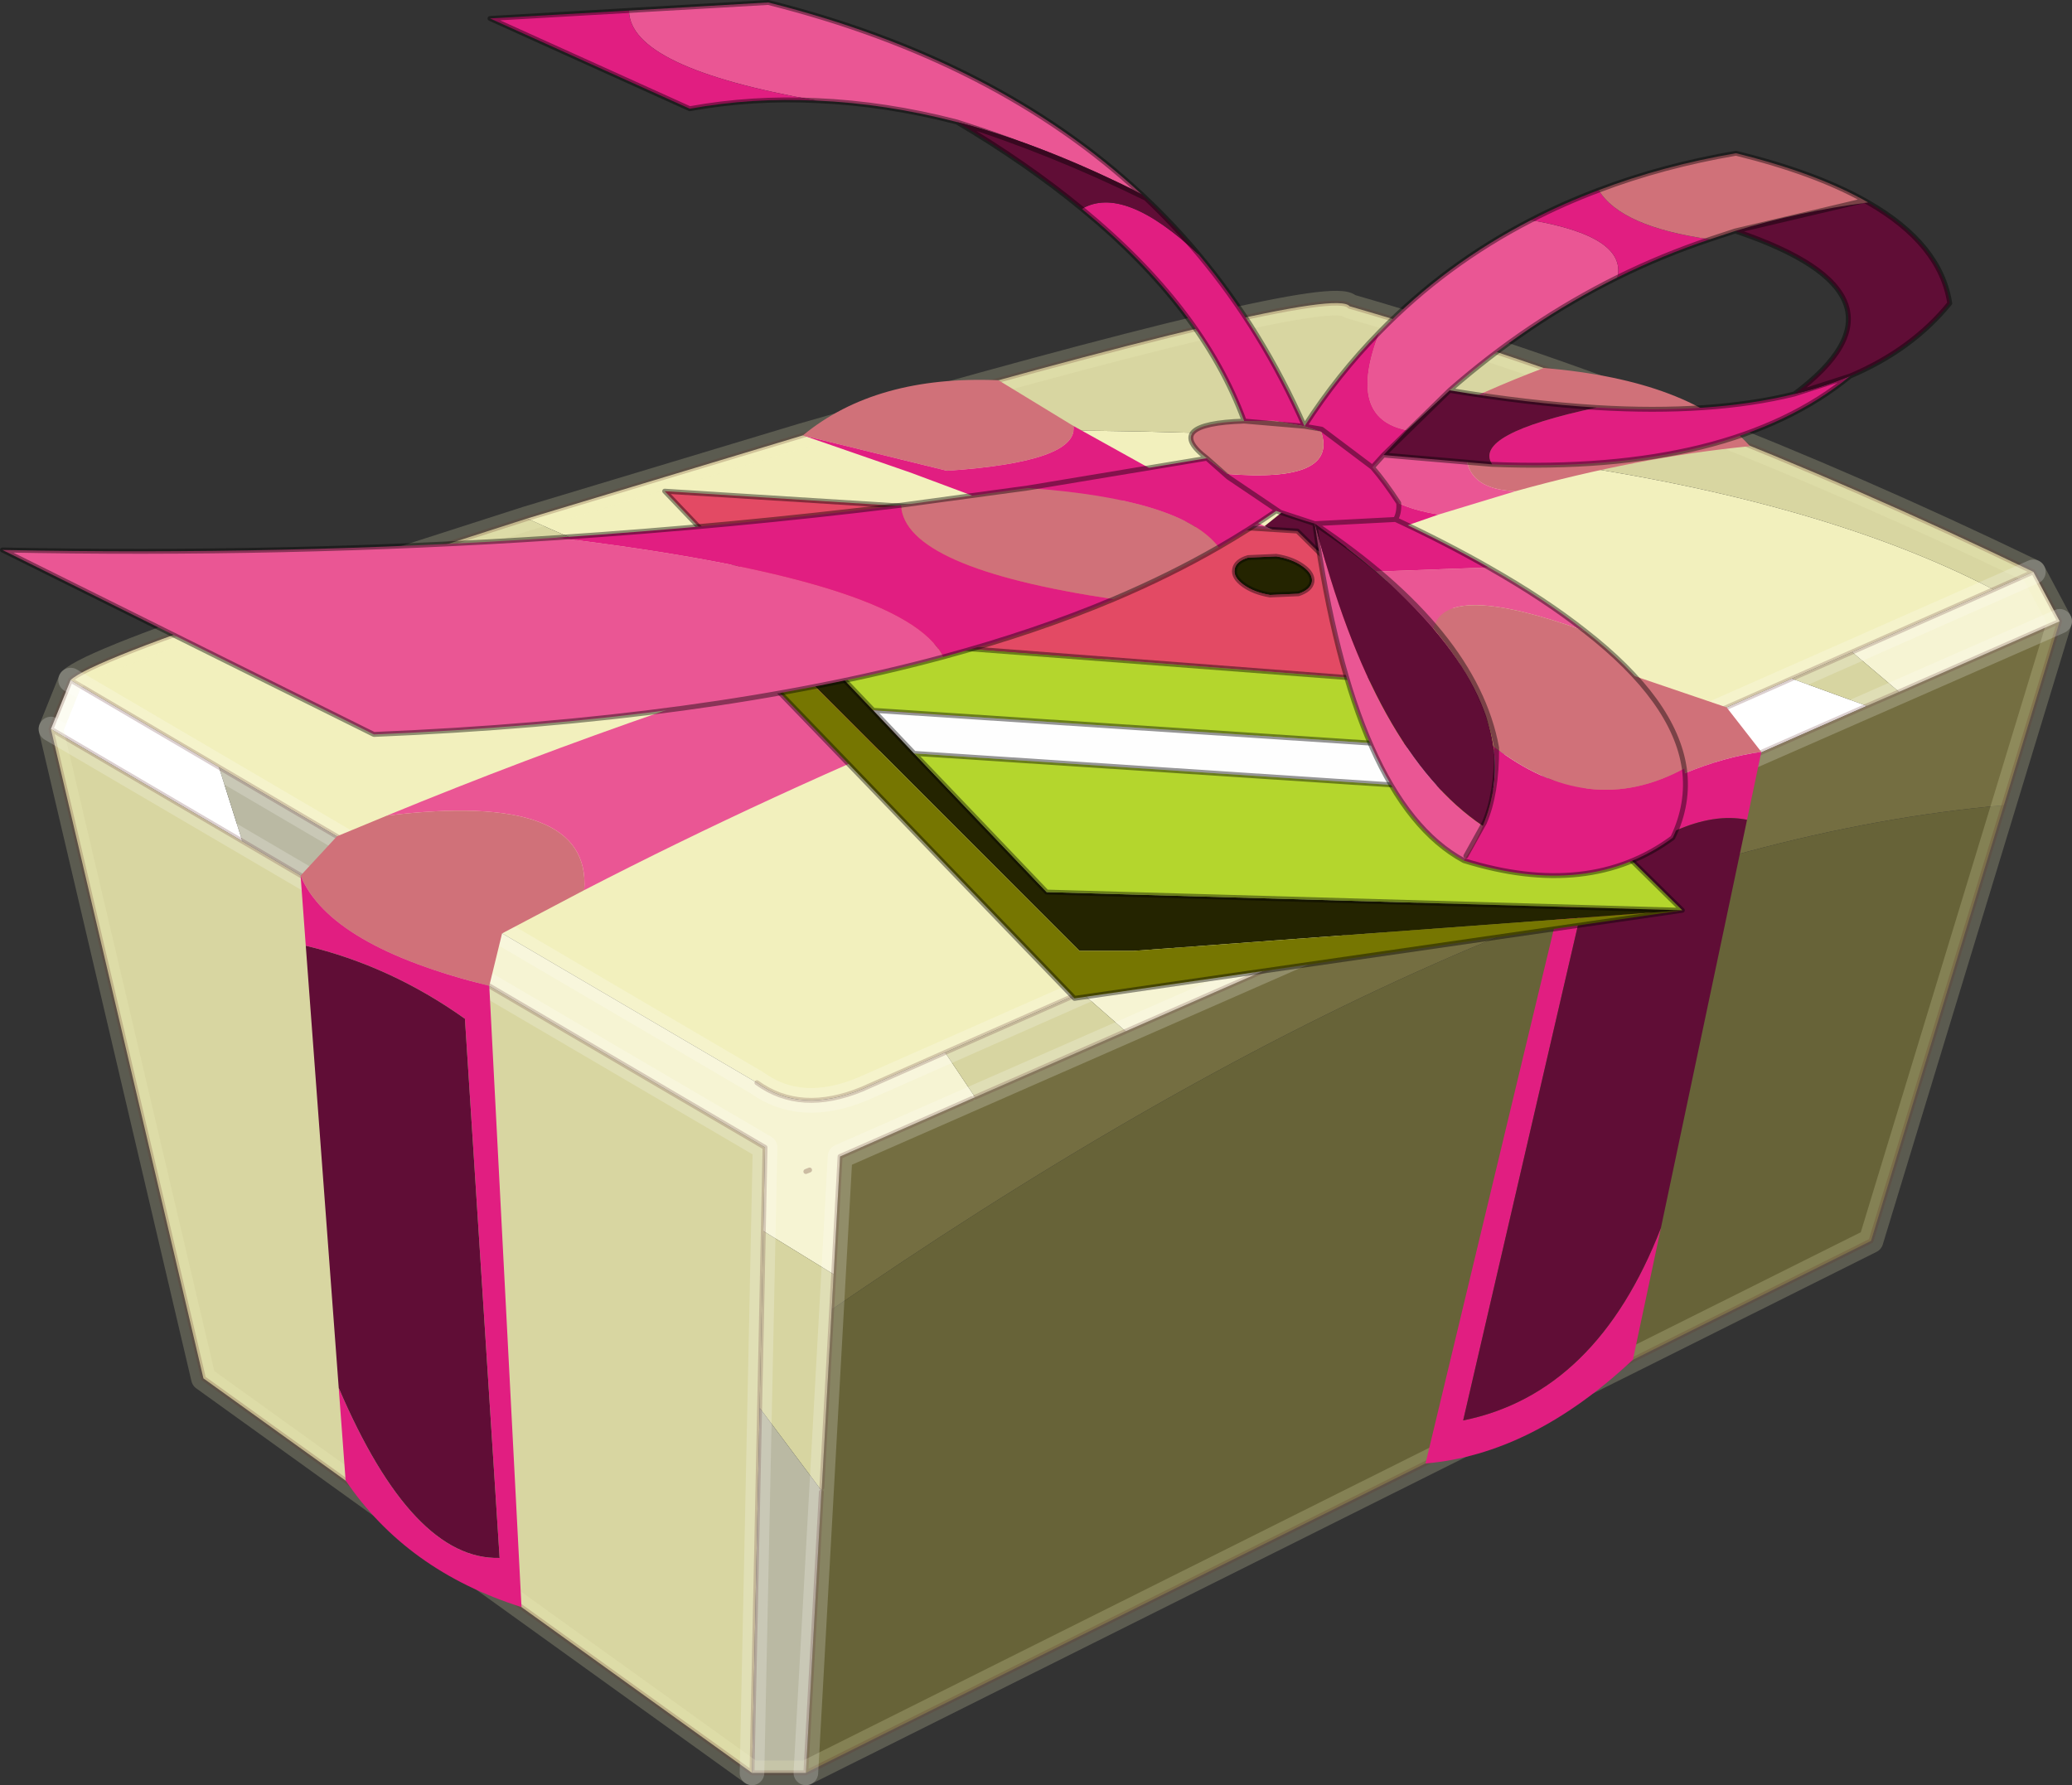 <?xml version="1.0" encoding="UTF-8" standalone="no"?>
<svg xmlns:xlink="http://www.w3.org/1999/xlink" height="362.9px" width="421.15px" xmlns="http://www.w3.org/2000/svg">
  <rect width="100%" height="100%" fill="#333333" stroke="none"/>
  <g transform="matrix(1.0, 0.0, 0.0, 1.0, 209.55, 180.45)">
    <path d="M-199.2 -32.25 L-195.2 -42.2 -165.05 -24.5 -160.3 -9.45 -199.2 -32.25 M140.95 -24.2 L128.15 -30.8 154.65 -42.5 169.9 -36.95 140.95 -24.2" fill="#ffffff" fill-rule="evenodd" stroke="none"/>
    <path d="M-195.2 -42.2 Q-191.35 -45.95 -152.15 -59.05 -26.2 -45.05 58.35 0.05 L10.25 21.3 -17.45 33.5 -34.3 40.95 Q-46.8 46.1 -55.7 39.65 L-127.0 -2.15 -127.25 -2.3 -165.05 -24.5 -195.2 -42.2 M-102.4 -75.05 L-46.35 -91.95 Q122.7 -98.6 195.65 -60.6 L166.9 -47.9 154.65 -42.5 128.15 -30.8 105.3 -20.7 Q-27.0 -40.4 -102.4 -75.05" fill="#f2f0bd" fill-rule="evenodd" stroke="none"/>
    <path d="M-152.15 -59.05 L-102.4 -75.05 Q-27.0 -40.4 105.3 -20.7 L58.35 0.05 Q-26.2 -45.05 -152.15 -59.05 M-46.35 -91.95 Q61.25 -122.95 64.75 -118.2 132.4 -98.65 203.75 -64.2 L195.65 -60.6 Q122.7 -98.6 -46.35 -91.95 M-56.7 179.95 L-168.2 99.75 -199.2 -32.25 -160.3 -9.45 -129.75 8.45 -54.05 52.8 -54.4 69.8 -55.15 105.75 -56.7 179.95" fill="#d8d6a1" fill-rule="evenodd" stroke="none"/>
    <path d="M209.1 -54.15 L197.75 -16.75 Q97.4 -8.0 -34.85 81.9 L-40.5 85.75 -40.1 78.6 -38.8 54.65 -12.05 42.9 -11.35 42.6 19.25 29.2 140.95 -24.2 169.9 -36.95 176.45 -39.8 209.1 -54.15" fill="#746e41" fill-rule="evenodd" stroke="none"/>
    <path d="M197.75 -16.75 L170.75 71.8 -45.75 179.95 -42.6 122.85 -42.55 122.6 -42.5 121.95 -40.5 85.75 -34.85 81.9 Q97.4 -8.0 197.75 -16.75" fill="#676338" fill-rule="evenodd" stroke="none"/>
    <path d="M203.75 -64.2 L209.1 -54.15 176.45 -39.8 166.9 -47.9 195.65 -60.6 203.75 -64.2 M128.15 -30.8 L140.95 -24.2 19.25 29.2 10.25 21.3 58.35 0.05 105.3 -20.7 128.15 -30.8 M-11.35 42.6 L-12.05 42.9 -38.8 54.65 -40.1 78.6 -54.4 69.8 -54.05 52.8 -129.75 8.45 -127.0 -2.15 -55.7 39.65 Q-46.8 46.1 -34.3 40.95 L-17.45 33.5 -11.35 42.6 M-45.0 57.4 L-45.75 57.7 -45.0 57.4" fill="#f6f4d3" fill-rule="evenodd" stroke="none"/>
    <path d="M169.9 -36.95 L154.65 -42.5 166.9 -47.9 176.45 -39.8 169.9 -36.95 M10.25 21.3 L19.25 29.2 -11.35 42.6 -17.45 33.5 10.25 21.3 M-40.1 78.6 L-40.5 85.75 -42.5 121.95 -42.55 122.6 -55.15 105.75 -54.4 69.8 -40.1 78.6" fill="#d7d5a1" fill-rule="evenodd" stroke="none"/>
    <path d="M-45.75 179.95 L-56.7 179.95 -55.15 105.75 -42.55 122.6 -42.6 122.85 -45.75 179.95 M-160.3 -9.45 L-165.05 -24.5 -127.25 -2.3 -127.0 -2.15 -129.75 8.45 -160.3 -9.45" fill="#bab9a3" fill-rule="evenodd" stroke="none"/>
    <path d="M-199.2 -32.25 L-195.2 -42.2 Q-191.35 -45.95 -152.15 -59.05 L-102.4 -75.05 -46.35 -91.95 Q61.25 -122.95 64.75 -118.2 132.4 -98.65 203.75 -64.2 L209.1 -54.15 197.75 -16.75 170.75 71.8 -45.75 179.95 -56.7 179.95 -168.2 99.75 -199.2 -32.25 -160.3 -9.45 -129.75 8.45 -54.05 52.8 -54.4 69.8 -55.15 105.75 -56.7 179.95 M-165.05 -24.5 L-195.2 -42.2 M-127.25 -2.3 L-165.05 -24.5 M140.95 -24.2 L169.9 -36.95 176.45 -39.8 209.1 -54.15 M154.65 -42.5 L128.15 -30.8 105.3 -20.7 58.35 0.05 10.25 21.3 -17.45 33.5 -34.3 40.95 Q-46.8 46.1 -55.7 39.65 M19.25 29.2 L140.95 -24.2 M166.9 -47.9 L154.65 -42.5 M203.75 -64.2 L195.65 -60.6 166.9 -47.9 M-12.05 42.9 L-38.8 54.65 -40.1 78.6 -40.5 85.75 -42.5 121.95 M-11.35 42.6 L19.25 29.2 M-45.75 57.7 L-45.0 57.4 M-42.6 122.85 L-45.75 179.95" fill="none" stroke="#3d0000" stroke-linecap="round" stroke-linejoin="round" stroke-opacity="0.231" stroke-width="1.0"/>
    <path d="M-199.2 -32.25 L-168.2 99.75 -56.7 179.95 -45.75 179.95 170.75 71.8 209.1 -54.15 203.75 -64.2 Q132.4 -98.65 64.75 -118.2 61.25 -122.95 -46.35 -91.95 L-102.4 -75.05 -152.15 -59.05 Q-191.35 -45.95 -195.2 -42.2 L-199.2 -32.25 Z" fill="none" stroke="#f1f0bf" stroke-linecap="round" stroke-linejoin="round" stroke-opacity="0.212" stroke-width="5.0"/>
    <path d="M203.75 -64.2 L-34.3 40.95 Q-46.8 46.1 -55.7 39.65 L-195.2 -42.2 M-45.75 179.95 L-38.8 54.65 209.1 -54.15 M-199.2 -32.25 L-54.05 52.8 -56.7 179.95" fill="none" stroke="#ffffff" stroke-linecap="round" stroke-linejoin="round" stroke-opacity="0.212" stroke-width="5.0"/>
    <path d="M92.4 -100.8 Q98.15 -103.35 104.25 -105.65 134.2 -103.1 146.15 -89.75 123.5 -87.55 98.5 -80.6 82.15 -81.2 92.4 -100.8 M117.0 -44.95 L141.4 -36.65 148.45 -27.6 Q133.55 -25.6 115.55 -14.05 L111.55 -23.4 95.0 -33.1 Q99.3 -40.15 117.0 -44.95 M-90.8 0.5 L-107.5 9.3 -110.1 19.95 Q-142.5 11.95 -148.45 -2.45 L-141.05 -10.45 -130.9 -14.65 Q-89.3 -19.7 -90.8 0.5 M-46.35 -91.95 Q-31.5 -104.2 -6.6 -103.15 L8.65 -93.85 Q9.6 -86.55 -17.05 -84.75 L-46.35 -91.95" fill="#d07179" fill-rule="evenodd" stroke="none"/>
    <path d="M98.5 -80.6 L82.85 -75.85 Q66.45 -78.55 69.25 -88.95 80.05 -95.4 92.4 -100.8 82.15 -81.2 98.5 -80.6 M60.1 -67.65 Q77.25 -60.0 96.15 -52.7 96.7 -46.1 76.9 -43.7 L68.65 -42.95 Q56.0 -49.9 42.45 -56.4 L25.0 -64.55 Q8.65 -71.8 -8.85 -78.55 L1.15 -77.95 Q27.6 -76.9 25.75 -84.35 36.2 -78.85 47.5 -73.5 L60.1 -67.65 M-11.9 -35.85 Q-52.8 -19.1 -90.8 0.5 -89.3 -19.7 -130.9 -14.65 -102.85 -26.2 -74.45 -36.0 4.8 -51.95 -11.9 -35.85" fill="#ea5694" fill-rule="evenodd" stroke="none"/>
    <path d="M82.85 -75.85 L68.45 -70.85 52.8 -77.75 Q60.5 -83.7 69.25 -88.95 66.45 -78.55 82.85 -75.85 M96.15 -52.7 L117.0 -44.95 Q99.3 -40.15 95.0 -33.1 L111.55 -23.4 115.55 -14.05 Q133.55 -25.6 148.45 -27.6 L145.55 -13.8 Q132.4 -16.5 112.75 0.85 L87.85 108.3 Q115.0 102.8 128.05 69.15 L122.35 95.95 Q101.85 115.2 80.2 117.05 L110.95 -11.05 105.3 -20.7 93.65 -28.25 Q81.6 -35.8 68.65 -42.95 L76.9 -43.7 Q96.7 -46.1 96.15 -52.7 M28.1 -51.3 Q7.75 -43.9 -11.9 -35.85 4.8 -51.95 -74.45 -36.0 -37.4 -48.75 0.25 -58.45 34.0 -58.85 28.1 -51.3 M-110.1 19.95 L-103.55 146.25 Q-126.9 138.85 -139.3 120.5 L-140.7 101.7 Q-125.7 136.75 -108.0 136.25 L-115.05 26.65 Q-130.15 15.9 -147.4 11.8 L-148.45 -2.45 Q-142.5 11.95 -110.1 19.95 M-8.85 -78.55 L-24.4 -84.35 -46.35 -91.95 -17.05 -84.75 Q9.6 -86.55 8.65 -93.85 L25.75 -84.35 Q27.6 -76.9 1.15 -77.95 L-8.85 -78.55" fill="#e11e81" fill-rule="evenodd" stroke="none"/>
    <path d="M68.45 -70.85 L60.1 -67.65 47.5 -73.5 52.8 -77.75 68.45 -70.85 M145.55 -13.8 L128.05 69.15 Q115.0 102.8 87.85 108.3 L112.75 0.85 Q132.4 -16.5 145.55 -13.8 M42.45 -56.4 L28.1 -51.3 Q34.0 -58.85 0.25 -58.45 L25.0 -64.55 42.45 -56.4 M-140.7 101.7 L-147.4 11.8 Q-130.15 15.9 -115.05 26.65 L-108.0 136.25 Q-125.7 136.75 -140.7 101.7" fill="#600d36" fill-rule="evenodd" stroke="none"/>
    <path d="M54.35 -59.75 L48.6 -59.5 Q45.35 -60.05 43.25 -61.55 41.1 -63.1 41.4 -64.7 41.65 -66.35 44.15 -67.1 L49.85 -67.35 Q53.1 -66.85 55.25 -65.3 57.35 -63.8 57.1 -62.15 56.8 -60.55 54.35 -59.75 M-58.3 -55.35 L-50.6 -55.6 -46.4 -51.15 -32.05 -36.05 -23.75 -27.3 3.2 0.9 132.4 4.6 20.85 12.85 9.85 12.85 -58.3 -55.35" fill="#242400" fill-rule="evenodd" stroke="none"/>
    <path d="M132.4 4.6 L8.85 22.5 -65.95 -55.1 -58.3 -55.35 9.85 12.85 20.85 12.85 132.4 4.6" fill="#767601" fill-rule="evenodd" stroke="none"/>
    <path d="M86.05 -41.05 L99.9 -27.35 -32.05 -36.05 -46.4 -51.15 86.05 -41.05 M108.85 -18.55 L132.4 4.6 3.2 0.9 -23.75 -27.3 108.85 -18.55" fill="#b4d62d" fill-rule="evenodd" stroke="none"/>
    <path d="M99.9 -27.35 L108.85 -18.55 -23.75 -27.3 -32.05 -36.05 99.9 -27.35" fill="#fefefe" fill-rule="evenodd" stroke="none"/>
    <path d="M54.35 -59.75 Q56.8 -60.55 57.1 -62.15 57.35 -63.8 55.25 -65.3 53.1 -66.85 49.85 -67.35 L44.15 -67.1 Q41.65 -66.35 41.4 -64.7 41.1 -63.1 43.25 -61.55 45.35 -60.05 48.6 -59.5 L54.35 -59.75 M-50.6 -55.6 L-74.45 -80.6 54.15 -72.5 86.05 -41.05 -46.4 -51.15 -50.6 -55.6" fill="#e34a64" fill-rule="evenodd" stroke="none"/>
    <path d="M54.35 -59.75 L48.6 -59.5 Q45.35 -60.05 43.25 -61.55 41.1 -63.1 41.4 -64.7 41.65 -66.35 44.15 -67.1 L49.85 -67.35 Q53.1 -66.85 55.25 -65.3 57.35 -63.8 57.1 -62.15 56.8 -60.55 54.35 -59.75 M86.05 -41.05 L99.9 -27.35 108.85 -18.55 132.4 4.6 8.85 22.5 -65.95 -55.1 -58.3 -55.35 -50.6 -55.6 -74.45 -80.6 54.15 -72.5 86.05 -41.05 -46.4 -51.15 -32.05 -36.05 99.9 -27.35 M-46.4 -51.15 L-50.6 -55.6 M-23.75 -27.3 L-32.05 -36.05 M132.4 4.6 L3.2 0.9 -23.75 -27.3 108.85 -18.55" fill="none" stroke="#000000" stroke-linecap="round" stroke-linejoin="round" stroke-opacity="0.412" stroke-width="1.0"/>
    <path d="M-81.7 -178.3 L-53.4 -179.95 Q-6.85 -168.25 22.5 -140.95 3.3 -150.85 -15.05 -155.65 -29.55 -159.4 -43.55 -160.0 -81.6 -166.7 -81.7 -178.3 M70.85 -112.95 Q84.25 -126.75 101.65 -135.7 121.15 -132.35 119.2 -124.05 100.95 -115.0 85.1 -101.1 L76.4 -93.0 Q64.0 -95.45 70.85 -112.95 M93.05 -65.1 Q104.5 -58.6 112.65 -52.15 84.1 -62.45 81.8 -52.65 76.9 -58.4 70.15 -64.25 L93.05 -65.1 M88.0 -5.5 Q65.65 -17.55 57.7 -73.95 L57.75 -73.95 Q69.65 -27.45 91.85 -12.55 90.4 -9.0 88.0 -5.5 M-17.85 -46.9 Q-65.85 -33.95 -133.55 -31.15 L-209.05 -68.65 Q-151.55 -67.5 -96.45 -71.15 -25.3 -62.55 -17.85 -46.9" fill="#ea5694" fill-rule="evenodd" stroke="none"/>
    <path d="M34.15 -128.65 Q47.05 -113.2 55.6 -93.8 62.4 -104.35 70.85 -112.95 64.0 -95.45 76.4 -93.0 L71.65 -87.95 69.4 -85.45 Q71.95 -82.5 74.75 -78.2 74.9 -76.2 74.1 -74.85 84.5 -70.0 93.05 -65.1 L70.15 -64.25 Q64.55 -69.05 57.75 -73.95 L57.75 -74.0 57.7 -74.0 Q54.15 -75.0 49.85 -76.6 44.3 -72.75 38.15 -69.2 30.75 -79.0 -0.65 -81.25 L35.75 -87.3 39.95 -84.1 Q62.45 -82.3 59.0 -92.65 L55.6 -93.8 49.4 -94.9 43.35 -94.85 Q34.95 -117.8 10.35 -138.0 18.9 -143.0 34.15 -128.65 M101.65 -135.7 Q108.2 -139.1 115.4 -141.8 119.9 -134.35 138.0 -131.8 128.3 -128.55 119.2 -124.05 121.15 -132.35 101.65 -135.7 M166.5 -104.0 Q142.25 -84.1 93.75 -86.05 89.65 -92.2 115.0 -97.6 138.3 -96.2 155.15 -100.35 161.25 -101.85 166.5 -104.0 M132.8 -24.25 Q133.8 -17.1 130.45 -10.15 113.45 2.4 88.0 -5.5 90.4 -9.0 91.85 -12.55 95.15 -20.5 94.0 -28.75 113.4 -13.7 132.8 -24.25 M16.8 -58.65 Q1.0 -52.0 -17.85 -46.9 -25.3 -62.55 -96.45 -71.15 -60.95 -73.5 -26.4 -77.75 -25.75 -65.0 16.8 -58.65 M-43.55 -160.0 Q-56.65 -160.65 -69.35 -158.35 L-109.95 -176.7 -81.7 -178.3 Q-81.6 -166.7 -43.55 -160.0" fill="#e11e81" fill-rule="evenodd" stroke="none"/>
    <path d="M22.5 -140.95 Q28.7 -135.2 34.15 -128.65 18.9 -143.0 10.35 -138.0 -0.75 -147.15 -15.05 -155.65 3.3 -150.85 22.5 -140.95 M170.15 -139.3 Q184.9 -130.85 186.75 -118.8 179.1 -109.35 166.5 -104.0 161.25 -101.85 155.15 -100.35 182.05 -120.4 143.15 -133.5 156.1 -137.45 170.15 -139.3 M93.75 -86.05 L71.65 -87.95 76.4 -93.0 85.1 -101.1 Q101.15 -98.45 115.0 -97.6 89.65 -92.2 93.75 -86.05 M57.75 -73.95 Q64.55 -69.05 70.15 -64.25 76.9 -58.4 81.8 -52.65 92.3 -40.35 94.0 -28.75 95.15 -20.5 91.85 -12.55 69.65 -27.45 57.75 -73.95" fill="#600d36" fill-rule="evenodd" stroke="none"/>
    <path d="M115.4 -141.8 Q128.4 -146.75 143.3 -149.3 159.9 -145.2 170.15 -139.3 156.1 -137.45 143.15 -133.5 L138.0 -131.8 Q119.9 -134.35 115.4 -141.8 M112.65 -52.15 Q130.8 -38.0 132.8 -24.25 113.4 -13.7 94.0 -28.75 92.3 -40.35 81.8 -52.65 84.1 -62.45 112.65 -52.15 M38.15 -69.2 Q28.25 -63.5 16.8 -58.65 -25.75 -65.0 -26.4 -77.75 L-0.65 -81.25 Q30.75 -79.0 38.15 -69.2 M35.75 -87.3 Q26.55 -94.3 43.35 -94.85 L49.4 -94.9 55.6 -93.8 59.0 -92.65 Q62.45 -82.3 39.95 -84.1 L35.75 -87.3" fill="#d07179" fill-rule="evenodd" stroke="none"/>
    <path d="M-43.55 -160.0 Q-56.65 -160.65 -69.35 -158.35 L-109.95 -176.7 -53.4 -179.95 Q-6.85 -168.25 22.5 -140.95 L23.35 -140.15 Q29.05 -134.75 34.15 -128.65 47.05 -113.2 55.6 -93.8 62.4 -104.35 70.85 -112.95 84.25 -126.75 101.65 -135.7 108.2 -139.1 115.4 -141.8 128.4 -146.75 143.3 -149.3 159.35 -145.35 169.45 -139.7 L170.15 -139.3 Q184.9 -130.85 186.75 -118.8 179.1 -109.35 166.5 -104.0 142.25 -84.1 93.75 -86.05 L71.65 -87.95 69.4 -85.45 Q71.95 -82.5 74.75 -78.2 74.9 -76.2 74.1 -74.85 84.5 -70.0 93.05 -65.1 104.5 -58.6 112.65 -52.15 130.8 -38.0 132.8 -24.25 133.8 -17.1 130.45 -10.15 113.45 2.4 88.0 -5.5 65.65 -17.55 57.7 -73.95 L57.75 -73.95 57.75 -74.0 57.7 -74.0 50.7 -76.3 49.85 -76.6 Q44.3 -72.75 38.15 -69.2 28.25 -63.5 16.8 -58.65 1.0 -52.0 -17.85 -46.9 -65.85 -33.95 -133.55 -31.15 L-209.05 -68.65 Q-151.55 -67.5 -96.45 -71.15 -60.95 -73.5 -26.4 -77.75 L-0.65 -81.25 35.75 -87.3 Q26.55 -94.3 43.35 -94.85 34.95 -117.8 10.35 -138.0 -0.75 -147.15 -15.05 -155.65 -29.55 -159.4 -43.55 -160.0 M166.5 -104.0 L155.15 -100.35 Q138.3 -96.2 115.0 -97.6 101.15 -98.45 85.1 -101.1 L71.65 -87.95 M85.1 -101.1 Q100.95 -115.0 119.2 -124.05 128.3 -128.55 138.0 -131.8 L143.15 -133.5 169.45 -139.7 M69.4 -85.45 L59.1 -93.2 55.6 -93.8 43.35 -94.85 M35.75 -87.3 L40.1 -83.45 50.7 -76.3 M88.4 -6.45 L92.15 -13.2 Q94.7 -19.1 94.65 -28.45 90.3 -52.25 57.75 -73.95 M57.75 -74.0 L74.1 -74.85 M143.15 -133.5 Q182.05 -120.4 155.15 -100.35 M-15.05 -155.65 Q4.15 -149.6 23.35 -140.15" fill="none" stroke="#000000" stroke-linecap="round" stroke-linejoin="round" stroke-opacity="0.412" stroke-width="1.0"/>
  </g>
</svg>
